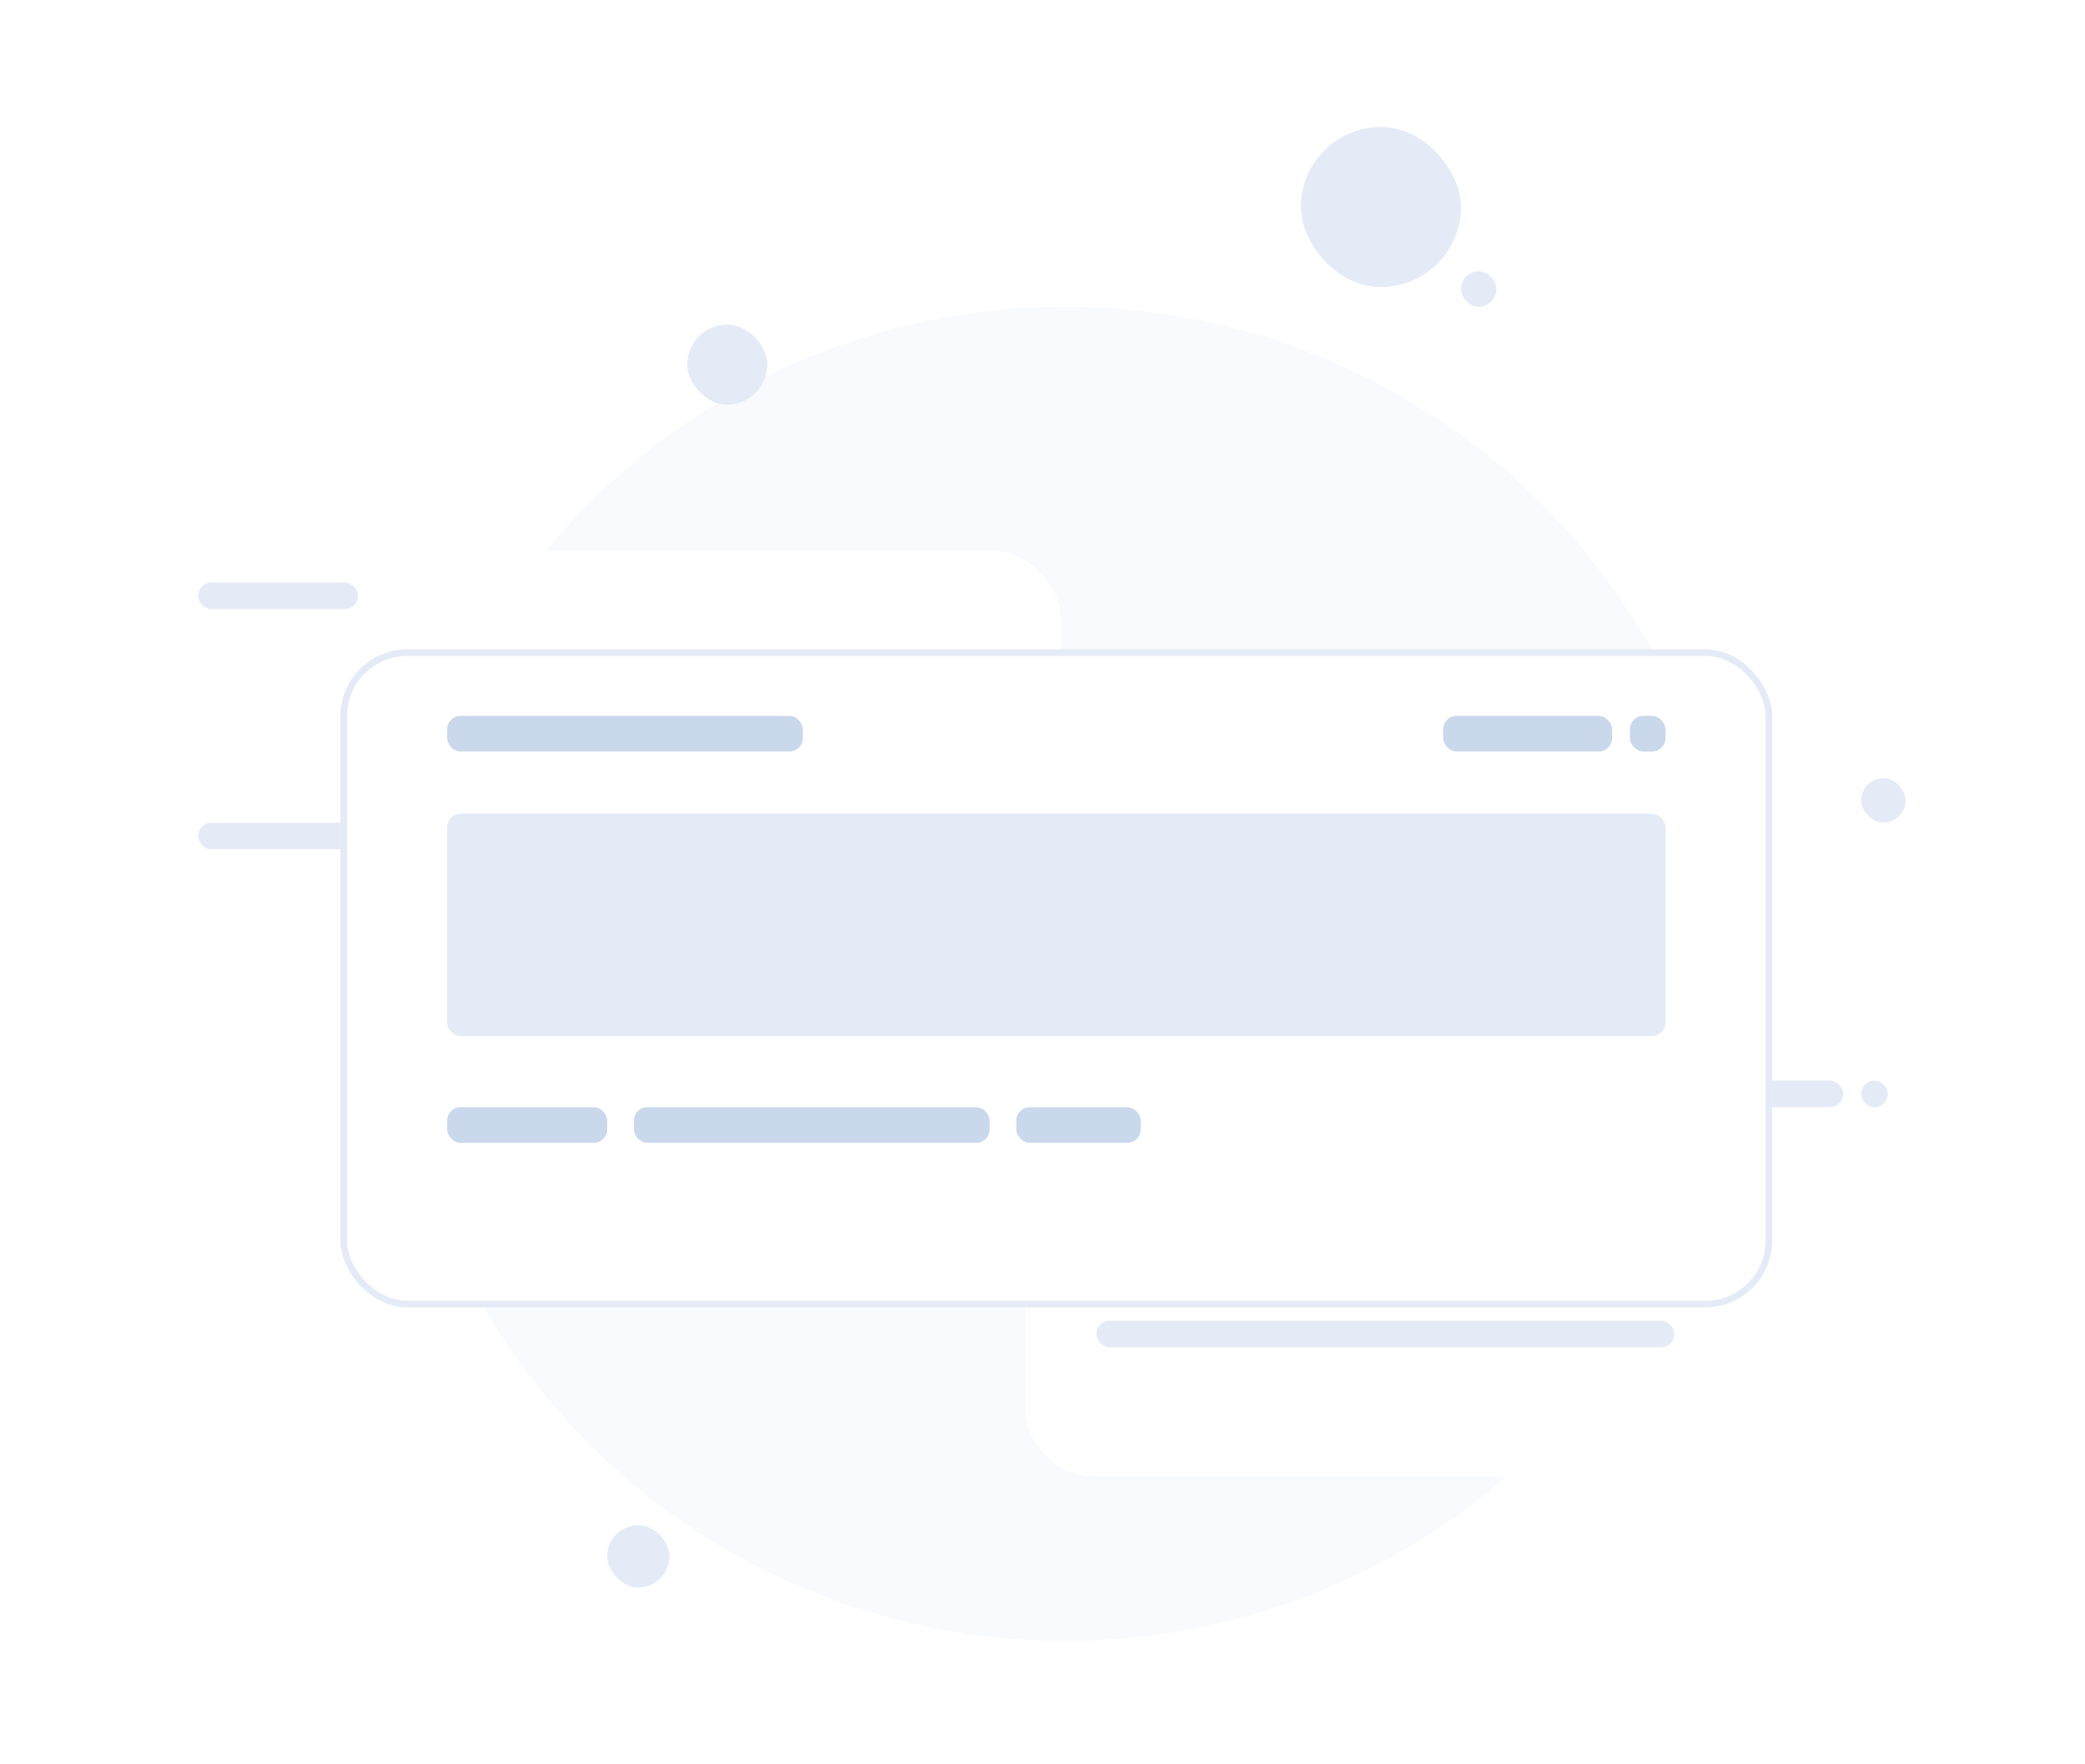 <svg width="312" height="264" viewBox="0 0 312 264" fill="none" xmlns="http://www.w3.org/2000/svg">
<ellipse cx="159.396" cy="145.715" rx="100.473" ry="99.808" fill="#F8FAFD"/>
<rect x="102.838" y="48.569" width="11.977" height="11.977" rx="5.988" fill="#E5EBF6"/>
<rect x="194.662" y="19" width="23.954" height="23.954" rx="11.977" fill="#E5EBF6"/>
<rect x="90.861" y="228.223" width="9.315" height="9.315" rx="4.658" fill="#E5EBF6"/>
<rect x="32.308" y="93.815" width="5.323" height="5.323" rx="2.662" fill="#E5EBF6"/>
<rect x="278.5" y="116.438" width="6.654" height="6.654" rx="3.327" fill="#E5EBF6"/>
<rect x="218.615" y="40.584" width="5.323" height="5.323" rx="2.662" fill="#E5EBF6"/>
<g filter="url(#filter0_d_4868_78723)">
<rect x="19" y="76.515" width="139.731" height="63.877" rx="10" fill="white"/>
</g>
<rect x="29.646" y="123.092" width="42.585" height="3.992" rx="1.996" fill="#E5EBF6"/>
<rect x="86.869" y="123.092" width="21.292" height="3.992" rx="1.996" fill="#CAD8EC"/>
<rect x="29.646" y="87.162" width="23.954" height="3.992" rx="1.996" fill="#E5EBF6"/>
<g filter="url(#filter1_d_4868_78723)">
<rect x="153.408" y="151.038" width="139.731" height="63.877" rx="10" fill="white"/>
</g>
<rect x="164.054" y="161.685" width="34.6" height="3.992" rx="1.996" fill="#CAD8EC"/>
<rect x="164.054" y="197.615" width="86.5" height="3.992" rx="1.996" fill="#E5EBF6"/>
<rect x="278.5" y="161.685" width="3.992" height="3.992" rx="1.996" fill="#E5EBF6"/>
<rect x="259.869" y="161.685" width="15.969" height="3.992" rx="1.996" fill="#E5EBF6"/>
<g filter="url(#filter2_d_4868_78723)">
<rect x="50.938" y="91.154" width="214.254" height="98.477" rx="10" fill="white"/>
<rect x="51.438" y="91.654" width="213.254" height="97.477" rx="9.5" stroke="#E5EBF6"/>
</g>
<rect x="66.908" y="107.123" width="53.231" height="5.323" rx="2" fill="#CAD8EC"/>
<rect x="66.908" y="165.677" width="23.954" height="5.323" rx="2" fill="#CAD8EC"/>
<rect x="94.854" y="165.677" width="53.231" height="5.323" rx="2" fill="#CAD8EC"/>
<rect x="152.077" y="165.677" width="18.631" height="5.323" rx="2" fill="#CAD8EC"/>
<rect x="243.9" y="107.123" width="5.323" height="5.323" rx="2" fill="#CAD8EC"/>
<rect x="215.954" y="107.123" width="25.285" height="5.323" rx="2" fill="#CAD8EC"/>
<rect x="66.908" y="121.762" width="182.315" height="33.269" rx="2" fill="#E5EBF6"/>
<defs>
<filter id="filter0_d_4868_78723" x="3" y="66.515" width="171.731" height="95.877" filterUnits="userSpaceOnUse" color-interpolation-filters="sRGB">
<feFlood flood-opacity="0" result="BackgroundImageFix"/>
<feColorMatrix in="SourceAlpha" type="matrix" values="0 0 0 0 0 0 0 0 0 0 0 0 0 0 0 0 0 0 127 0" result="hardAlpha"/>
<feOffset dy="6"/>
<feGaussianBlur stdDeviation="8"/>
<feComposite in2="hardAlpha" operator="out"/>
<feColorMatrix type="matrix" values="0 0 0 0 0 0 0 0 0 0.181 0 0 0 0 0.312 0 0 0 0.08 0"/>
<feBlend mode="normal" in2="BackgroundImageFix" result="effect1_dropShadow_4868_78723"/>
<feBlend mode="normal" in="SourceGraphic" in2="effect1_dropShadow_4868_78723" result="shape"/>
</filter>
<filter id="filter1_d_4868_78723" x="137.408" y="141.038" width="171.731" height="95.877" filterUnits="userSpaceOnUse" color-interpolation-filters="sRGB">
<feFlood flood-opacity="0" result="BackgroundImageFix"/>
<feColorMatrix in="SourceAlpha" type="matrix" values="0 0 0 0 0 0 0 0 0 0 0 0 0 0 0 0 0 0 127 0" result="hardAlpha"/>
<feOffset dy="6"/>
<feGaussianBlur stdDeviation="8"/>
<feComposite in2="hardAlpha" operator="out"/>
<feColorMatrix type="matrix" values="0 0 0 0 0 0 0 0 0 0.181 0 0 0 0 0.312 0 0 0 0.08 0"/>
<feBlend mode="normal" in2="BackgroundImageFix" result="effect1_dropShadow_4868_78723"/>
<feBlend mode="normal" in="SourceGraphic" in2="effect1_dropShadow_4868_78723" result="shape"/>
</filter>
<filter id="filter2_d_4868_78723" x="14.938" y="61.154" width="286.254" height="170.477" filterUnits="userSpaceOnUse" color-interpolation-filters="sRGB">
<feFlood flood-opacity="0" result="BackgroundImageFix"/>
<feColorMatrix in="SourceAlpha" type="matrix" values="0 0 0 0 0 0 0 0 0 0 0 0 0 0 0 0 0 0 127 0" result="hardAlpha"/>
<feOffset dy="6"/>
<feGaussianBlur stdDeviation="18"/>
<feComposite in2="hardAlpha" operator="out"/>
<feColorMatrix type="matrix" values="0 0 0 0 0 0 0 0 0 0.181 0 0 0 0 0.312 0 0 0 0.15 0"/>
<feBlend mode="normal" in2="BackgroundImageFix" result="effect1_dropShadow_4868_78723"/>
<feBlend mode="normal" in="SourceGraphic" in2="effect1_dropShadow_4868_78723" result="shape"/>
</filter>
</defs>
</svg>
